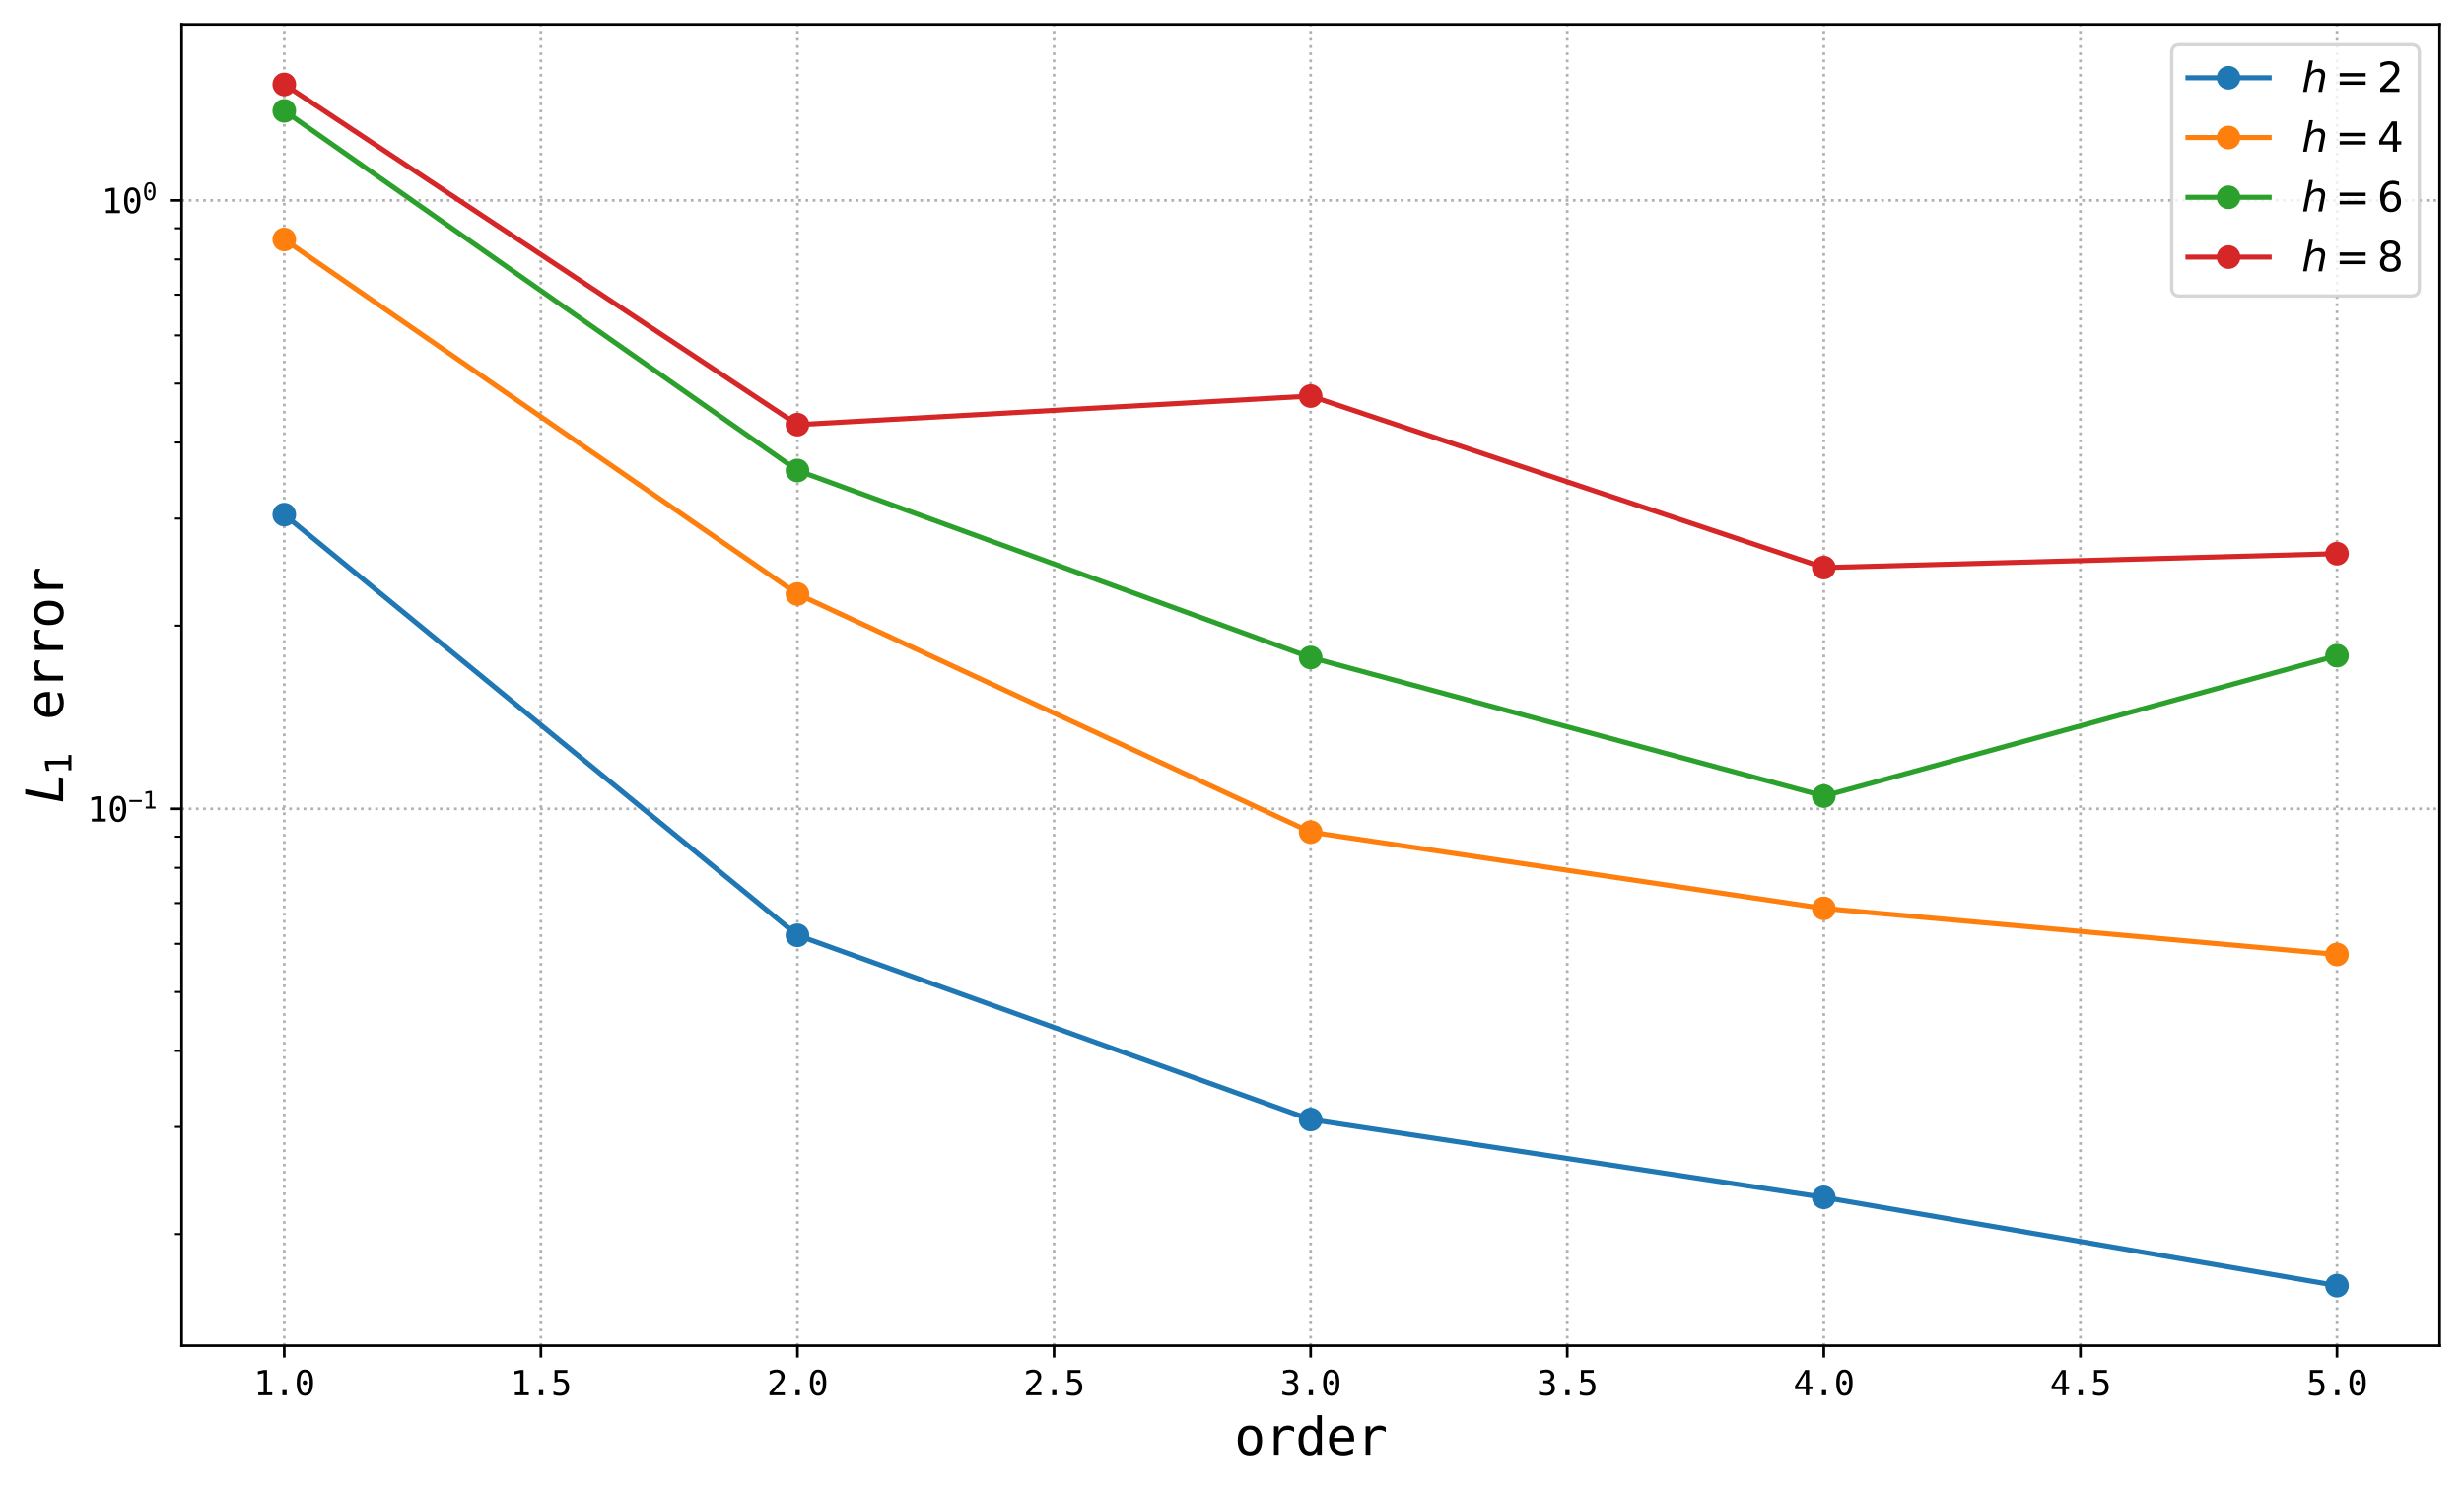 <?xml version="1.0" encoding="utf-8" standalone="no"?>
<!DOCTYPE svg PUBLIC "-//W3C//DTD SVG 1.1//EN"
  "http://www.w3.org/Graphics/SVG/1.1/DTD/svg11.dtd">
<svg height="440.4pt" version="1.1" viewBox="0 0 728.4 440.4" width="728.4pt" xmlns="http://www.w3.org/2000/svg" xmlns:xlink="http://www.w3.org/1999/xlink">
 <defs>
  <style type="text/css">*{stroke-linecap:butt;stroke-linejoin:round;}</style>
 </defs>
 <g id="figure_1">
  <g id="patch_1">
   <path d="M 0 440.4 
L 728.4 440.4 
L 728.4 0 
L 0 0 
z
" style="fill:#ffffff;"/>
  </g>
  <g id="axes_1">
   <g id="patch_2">
    <path d="M 53.697 397.871 
L 721.2 397.871 
L 721.2 7.2 
L 53.697 7.2 
z
" style="fill:#ffffff;"/>
   </g>
   <g id="matplotlib.axis_1">
    <g id="xtick_1">
     <g id="line2d_1">
      <path clip-path="url(#p092d310ce6)" d="M 84.038 397.871 
L 84.038 7.2 
" style="fill:none;stroke:#b0b0b0;stroke-dasharray:0.8,1.32;stroke-dashoffset:0;stroke-width:0.8;"/>
     </g>
     <g id="line2d_2">
      <defs>
       <path d="M 0 0 
L 0 3.5 
" id="mf10bd4941d" style="stroke:#000000;stroke-width:0.8;"/>
      </defs>
      <g>
       <use style="stroke:#000000;stroke-width:0.8;" x="84.038" xlink:href="#mf10bd4941d" y="397.871"/>
      </g>
     </g>
     <g id="text_1">
      <!-- 1.0 -->
      <g transform="translate(75.007 412.523)scale(0.1 -0.1)">
       <defs>
        <path d="M 844 531 
L 1825 531 
L 1825 4097 
L 769 3859 
L 769 4434 
L 1819 4666 
L 2450 4666 
L 2450 531 
L 3419 531 
L 3419 0 
L 844 0 
L 844 531 
z
" id="DejaVuSansMono-31" transform="scale(0.016)"/>
        <path d="M 1528 953 
L 2316 953 
L 2316 0 
L 1528 0 
L 1528 953 
z
" id="DejaVuSansMono-2e" transform="scale(0.016)"/>
        <path d="M 1509 2344 
Q 1509 2516 1629 2641 
Q 1750 2766 1919 2766 
Q 2094 2766 2219 2641 
Q 2344 2516 2344 2344 
Q 2344 2169 2220 2047 
Q 2097 1925 1919 1925 
Q 1744 1925 1626 2044 
Q 1509 2163 1509 2344 
z
M 1925 4250 
Q 1484 4250 1267 3775 
Q 1050 3300 1050 2328 
Q 1050 1359 1267 884 
Q 1484 409 1925 409 
Q 2369 409 2586 884 
Q 2803 1359 2803 2328 
Q 2803 3300 2586 3775 
Q 2369 4250 1925 4250 
z
M 1925 4750 
Q 2672 4750 3055 4137 
Q 3438 3525 3438 2328 
Q 3438 1134 3055 521 
Q 2672 -91 1925 -91 
Q 1178 -91 797 521 
Q 416 1134 416 2328 
Q 416 3525 797 4137 
Q 1178 4750 1925 4750 
z
" id="DejaVuSansMono-30" transform="scale(0.016)"/>
       </defs>
       <use xlink:href="#DejaVuSansMono-31"/>
       <use x="60.205" xlink:href="#DejaVuSansMono-2e"/>
       <use x="120.41" xlink:href="#DejaVuSansMono-30"/>
      </g>
     </g>
    </g>
    <g id="xtick_2">
     <g id="line2d_3">
      <path clip-path="url(#p092d310ce6)" d="M 159.89 397.871 
L 159.89 7.2 
" style="fill:none;stroke:#b0b0b0;stroke-dasharray:0.8,1.32;stroke-dashoffset:0;stroke-width:0.8;"/>
     </g>
     <g id="line2d_4">
      <g>
       <use style="stroke:#000000;stroke-width:0.8;" x="159.89" xlink:href="#mf10bd4941d" y="397.871"/>
      </g>
     </g>
     <g id="text_2">
      <!-- 1.5 -->
      <g transform="translate(150.86 412.523)scale(0.1 -0.1)">
       <defs>
        <path d="M 647 4666 
L 3009 4666 
L 3009 4134 
L 1222 4134 
L 1222 2988 
Q 1356 3038 1492 3061 
Q 1628 3084 1766 3084 
Q 2491 3084 2916 2656 
Q 3341 2228 3341 1497 
Q 3341 759 2895 334 
Q 2450 -91 1678 -91 
Q 1306 -91 998 -41 
Q 691 9 447 109 
L 447 750 
Q 734 594 1025 517 
Q 1316 441 1619 441 
Q 2141 441 2423 716 
Q 2706 991 2706 1497 
Q 2706 1997 2414 2275 
Q 2122 2553 1600 2553 
Q 1347 2553 1106 2495 
Q 866 2438 647 2322 
L 647 4666 
z
" id="DejaVuSansMono-35" transform="scale(0.016)"/>
       </defs>
       <use xlink:href="#DejaVuSansMono-31"/>
       <use x="60.205" xlink:href="#DejaVuSansMono-2e"/>
       <use x="120.41" xlink:href="#DejaVuSansMono-35"/>
      </g>
     </g>
    </g>
    <g id="xtick_3">
     <g id="line2d_5">
      <path clip-path="url(#p092d310ce6)" d="M 235.743 397.871 
L 235.743 7.2 
" style="fill:none;stroke:#b0b0b0;stroke-dasharray:0.8,1.32;stroke-dashoffset:0;stroke-width:0.8;"/>
     </g>
     <g id="line2d_6">
      <g>
       <use style="stroke:#000000;stroke-width:0.8;" x="235.743" xlink:href="#mf10bd4941d" y="397.871"/>
      </g>
     </g>
     <g id="text_3">
      <!-- 2.0 -->
      <g transform="translate(226.713 412.523)scale(0.1 -0.1)">
       <defs>
        <path d="M 1166 531 
L 3309 531 
L 3309 0 
L 475 0 
L 475 531 
Q 1059 1147 1496 1619 
Q 1934 2091 2100 2284 
Q 2413 2666 2522 2902 
Q 2631 3138 2631 3384 
Q 2631 3775 2401 3997 
Q 2172 4219 1772 4219 
Q 1488 4219 1175 4116 
Q 863 4013 513 3803 
L 513 4441 
Q 834 4594 1145 4672 
Q 1456 4750 1759 4750 
Q 2444 4750 2861 4386 
Q 3278 4022 3278 3431 
Q 3278 3131 3139 2831 
Q 3000 2531 2688 2169 
Q 2513 1966 2180 1606 
Q 1847 1247 1166 531 
z
" id="DejaVuSansMono-32" transform="scale(0.016)"/>
       </defs>
       <use xlink:href="#DejaVuSansMono-32"/>
       <use x="60.205" xlink:href="#DejaVuSansMono-2e"/>
       <use x="120.41" xlink:href="#DejaVuSansMono-30"/>
      </g>
     </g>
    </g>
    <g id="xtick_4">
     <g id="line2d_7">
      <path clip-path="url(#p092d310ce6)" d="M 311.596 397.871 
L 311.596 7.2 
" style="fill:none;stroke:#b0b0b0;stroke-dasharray:0.8,1.32;stroke-dashoffset:0;stroke-width:0.8;"/>
     </g>
     <g id="line2d_8">
      <g>
       <use style="stroke:#000000;stroke-width:0.8;" x="311.596" xlink:href="#mf10bd4941d" y="397.871"/>
      </g>
     </g>
     <g id="text_4">
      <!-- 2.5 -->
      <g transform="translate(302.565 412.523)scale(0.1 -0.1)">
       <use xlink:href="#DejaVuSansMono-32"/>
       <use x="60.205" xlink:href="#DejaVuSansMono-2e"/>
       <use x="120.41" xlink:href="#DejaVuSansMono-35"/>
      </g>
     </g>
    </g>
    <g id="xtick_5">
     <g id="line2d_9">
      <path clip-path="url(#p092d310ce6)" d="M 387.448 397.871 
L 387.448 7.2 
" style="fill:none;stroke:#b0b0b0;stroke-dasharray:0.8,1.32;stroke-dashoffset:0;stroke-width:0.8;"/>
     </g>
     <g id="line2d_10">
      <g>
       <use style="stroke:#000000;stroke-width:0.8;" x="387.448" xlink:href="#mf10bd4941d" y="397.871"/>
      </g>
     </g>
     <g id="text_5">
      <!-- 3.0 -->
      <g transform="translate(378.418 412.523)scale(0.1 -0.1)">
       <defs>
        <path d="M 2425 2497 
Q 2884 2375 3128 2064 
Q 3372 1753 3372 1288 
Q 3372 644 2939 276 
Q 2506 -91 1741 -91 
Q 1419 -91 1084 -31 
Q 750 28 428 141 
L 428 769 
Q 747 603 1056 522 
Q 1366 441 1672 441 
Q 2191 441 2469 675 
Q 2747 909 2747 1350 
Q 2747 1756 2469 1995 
Q 2191 2234 1716 2234 
L 1234 2234 
L 1234 2753 
L 1716 2753 
Q 2150 2753 2394 2943 
Q 2638 3134 2638 3475 
Q 2638 3834 2411 4026 
Q 2184 4219 1766 4219 
Q 1488 4219 1191 4156 
Q 894 4094 569 3969 
L 569 4550 
Q 947 4650 1242 4700 
Q 1538 4750 1766 4750 
Q 2447 4750 2855 4408 
Q 3263 4066 3263 3500 
Q 3263 3116 3048 2859 
Q 2834 2603 2425 2497 
z
" id="DejaVuSansMono-33" transform="scale(0.016)"/>
       </defs>
       <use xlink:href="#DejaVuSansMono-33"/>
       <use x="60.205" xlink:href="#DejaVuSansMono-2e"/>
       <use x="120.41" xlink:href="#DejaVuSansMono-30"/>
      </g>
     </g>
    </g>
    <g id="xtick_6">
     <g id="line2d_11">
      <path clip-path="url(#p092d310ce6)" d="M 463.301 397.871 
L 463.301 7.2 
" style="fill:none;stroke:#b0b0b0;stroke-dasharray:0.8,1.32;stroke-dashoffset:0;stroke-width:0.8;"/>
     </g>
     <g id="line2d_12">
      <g>
       <use style="stroke:#000000;stroke-width:0.8;" x="463.301" xlink:href="#mf10bd4941d" y="397.871"/>
      </g>
     </g>
     <g id="text_6">
      <!-- 3.5 -->
      <g transform="translate(454.27 412.523)scale(0.1 -0.1)">
       <use xlink:href="#DejaVuSansMono-33"/>
       <use x="60.205" xlink:href="#DejaVuSansMono-2e"/>
       <use x="120.41" xlink:href="#DejaVuSansMono-35"/>
      </g>
     </g>
    </g>
    <g id="xtick_7">
     <g id="line2d_13">
      <path clip-path="url(#p092d310ce6)" d="M 539.153 397.871 
L 539.153 7.2 
" style="fill:none;stroke:#b0b0b0;stroke-dasharray:0.8,1.32;stroke-dashoffset:0;stroke-width:0.8;"/>
     </g>
     <g id="line2d_14">
      <g>
       <use style="stroke:#000000;stroke-width:0.8;" x="539.153" xlink:href="#mf10bd4941d" y="397.871"/>
      </g>
     </g>
     <g id="text_7">
      <!-- 4.0 -->
      <g transform="translate(530.123 412.523)scale(0.1 -0.1)">
       <defs>
        <path d="M 2297 4091 
L 825 1625 
L 2297 1625 
L 2297 4091 
z
M 2194 4666 
L 2925 4666 
L 2925 1625 
L 3547 1625 
L 3547 1113 
L 2925 1113 
L 2925 0 
L 2297 0 
L 2297 1113 
L 319 1113 
L 319 1709 
L 2194 4666 
z
" id="DejaVuSansMono-34" transform="scale(0.016)"/>
       </defs>
       <use xlink:href="#DejaVuSansMono-34"/>
       <use x="60.205" xlink:href="#DejaVuSansMono-2e"/>
       <use x="120.41" xlink:href="#DejaVuSansMono-30"/>
      </g>
     </g>
    </g>
    <g id="xtick_8">
     <g id="line2d_15">
      <path clip-path="url(#p092d310ce6)" d="M 615.006 397.871 
L 615.006 7.2 
" style="fill:none;stroke:#b0b0b0;stroke-dasharray:0.8,1.32;stroke-dashoffset:0;stroke-width:0.8;"/>
     </g>
     <g id="line2d_16">
      <g>
       <use style="stroke:#000000;stroke-width:0.8;" x="615.006" xlink:href="#mf10bd4941d" y="397.871"/>
      </g>
     </g>
     <g id="text_8">
      <!-- 4.5 -->
      <g transform="translate(605.975 412.523)scale(0.1 -0.1)">
       <use xlink:href="#DejaVuSansMono-34"/>
       <use x="60.205" xlink:href="#DejaVuSansMono-2e"/>
       <use x="120.41" xlink:href="#DejaVuSansMono-35"/>
      </g>
     </g>
    </g>
    <g id="xtick_9">
     <g id="line2d_17">
      <path clip-path="url(#p092d310ce6)" d="M 690.858 397.871 
L 690.858 7.2 
" style="fill:none;stroke:#b0b0b0;stroke-dasharray:0.8,1.32;stroke-dashoffset:0;stroke-width:0.8;"/>
     </g>
     <g id="line2d_18">
      <g>
       <use style="stroke:#000000;stroke-width:0.8;" x="690.858" xlink:href="#mf10bd4941d" y="397.871"/>
      </g>
     </g>
     <g id="text_9">
      <!-- 5.0 -->
      <g transform="translate(681.828 412.523)scale(0.1 -0.1)">
       <use xlink:href="#DejaVuSansMono-35"/>
       <use x="60.205" xlink:href="#DejaVuSansMono-2e"/>
       <use x="120.41" xlink:href="#DejaVuSansMono-30"/>
      </g>
     </g>
    </g>
    <g id="text_10">
     <!-- order -->
     <g transform="translate(364.872 430.08)scale(0.15 -0.15)">
      <defs>
       <path d="M 1925 3097 
Q 1488 3097 1263 2756 
Q 1038 2416 1038 1747 
Q 1038 1081 1263 739 
Q 1488 397 1925 397 
Q 2366 397 2591 739 
Q 2816 1081 2816 1747 
Q 2816 2416 2591 2756 
Q 2366 3097 1925 3097 
z
M 1925 3584 
Q 2653 3584 3039 3112 
Q 3425 2641 3425 1747 
Q 3425 850 3040 379 
Q 2656 -91 1925 -91 
Q 1197 -91 812 379 
Q 428 850 428 1747 
Q 428 2641 812 3112 
Q 1197 3584 1925 3584 
z
" id="DejaVuSansMono-6f" transform="scale(0.016)"/>
       <path d="M 3609 2778 
Q 3425 2922 3234 2987 
Q 3044 3053 2816 3053 
Q 2278 3053 1993 2715 
Q 1709 2378 1709 1741 
L 1709 0 
L 1131 0 
L 1131 3500 
L 1709 3500 
L 1709 2816 
Q 1853 3188 2151 3386 
Q 2450 3584 2859 3584 
Q 3072 3584 3256 3531 
Q 3441 3478 3609 3366 
L 3609 2778 
z
" id="DejaVuSansMono-72" transform="scale(0.016)"/>
       <path d="M 2681 3053 
L 2681 4863 
L 3256 4863 
L 3256 0 
L 2681 0 
L 2681 441 
Q 2538 181 2298 45 
Q 2059 -91 1747 -91 
Q 1113 -91 748 401 
Q 384 894 384 1759 
Q 384 2613 750 3098 
Q 1116 3584 1747 3584 
Q 2063 3584 2303 3448 
Q 2544 3313 2681 3053 
z
M 991 1747 
Q 991 1078 1203 737 
Q 1416 397 1831 397 
Q 2247 397 2464 740 
Q 2681 1084 2681 1747 
Q 2681 2413 2464 2755 
Q 2247 3097 1831 3097 
Q 1416 3097 1203 2756 
Q 991 2416 991 1747 
z
" id="DejaVuSansMono-64" transform="scale(0.016)"/>
       <path d="M 3475 1894 
L 3475 1613 
L 984 1613 
L 984 1594 
Q 984 1022 1282 709 
Q 1581 397 2125 397 
Q 2400 397 2700 484 
Q 3000 572 3341 750 
L 3341 178 
Q 3013 44 2708 -23 
Q 2403 -91 2119 -91 
Q 1303 -91 843 398 
Q 384 888 384 1747 
Q 384 2584 834 3084 
Q 1284 3584 2034 3584 
Q 2703 3584 3089 3131 
Q 3475 2678 3475 1894 
z
M 2900 2063 
Q 2888 2569 2661 2833 
Q 2434 3097 2009 3097 
Q 1594 3097 1325 2822 
Q 1056 2547 1006 2059 
L 2900 2063 
z
" id="DejaVuSansMono-65" transform="scale(0.016)"/>
      </defs>
      <use xlink:href="#DejaVuSansMono-6f"/>
      <use x="60.205" xlink:href="#DejaVuSansMono-72"/>
      <use x="120.41" xlink:href="#DejaVuSansMono-64"/>
      <use x="180.615" xlink:href="#DejaVuSansMono-65"/>
      <use x="240.82" xlink:href="#DejaVuSansMono-72"/>
     </g>
    </g>
   </g>
   <g id="matplotlib.axis_2">
    <g id="ytick_1">
     <g id="line2d_19">
      <path clip-path="url(#p092d310ce6)" d="M 53.697 239.141 
L 721.2 239.141 
" style="fill:none;stroke:#b0b0b0;stroke-dasharray:0.8,1.32;stroke-dashoffset:0;stroke-width:0.8;"/>
     </g>
     <g id="line2d_20">
      <defs>
       <path d="M 0 0 
L -3.5 0 
" id="md3de2f32b2" style="stroke:#000000;stroke-width:0.8;"/>
      </defs>
      <g>
       <use style="stroke:#000000;stroke-width:0.8;" x="53.697" xlink:href="#md3de2f32b2" y="239.141"/>
      </g>
     </g>
     <g id="text_11">
      <!-- $\mathdefault{10^{-1}}$ -->
      <g transform="translate(25.797 242.966)scale(0.1 -0.1)">
       <defs>
        <path d="M 275 2272 
L 3578 2272 
L 3578 1741 
L 275 1741 
L 275 2272 
z
" id="DejaVuSansMono-2212" transform="scale(0.016)"/>
       </defs>
       <use transform="translate(0 0.684)" xlink:href="#DejaVuSansMono-31"/>
       <use transform="translate(60.205 0.684)" xlink:href="#DejaVuSansMono-30"/>
       <use transform="translate(121.367 38.966)scale(0.7)" xlink:href="#DejaVuSansMono-2212"/>
       <use transform="translate(163.511 38.966)scale(0.7)" xlink:href="#DejaVuSansMono-31"/>
      </g>
     </g>
    </g>
    <g id="ytick_2">
     <g id="line2d_21">
      <path clip-path="url(#p092d310ce6)" d="M 53.697 59.256 
L 721.2 59.256 
" style="fill:none;stroke:#b0b0b0;stroke-dasharray:0.8,1.32;stroke-dashoffset:0;stroke-width:0.8;"/>
     </g>
     <g id="line2d_22">
      <g>
       <use style="stroke:#000000;stroke-width:0.8;" x="53.697" xlink:href="#md3de2f32b2" y="59.256"/>
      </g>
     </g>
     <g id="text_12">
      <!-- $\mathdefault{10^{0}}$ -->
      <g transform="translate(29.997 63.081)scale(0.1 -0.1)">
       <use transform="translate(0 0.766)" xlink:href="#DejaVuSansMono-31"/>
       <use transform="translate(60.205 0.766)" xlink:href="#DejaVuSansMono-30"/>
       <use transform="translate(121.367 39.047)scale(0.7)" xlink:href="#DejaVuSansMono-30"/>
      </g>
     </g>
    </g>
    <g id="ytick_3">
     <g id="line2d_23">
      <defs>
       <path d="M 0 0 
L -2 0 
" id="m2cb1651e8a" style="stroke:#000000;stroke-width:0.6;"/>
      </defs>
      <g>
       <use style="stroke:#000000;stroke-width:0.6;" x="53.697" xlink:href="#m2cb1651e8a" y="364.875"/>
      </g>
     </g>
    </g>
    <g id="ytick_4">
     <g id="line2d_24">
      <g>
       <use style="stroke:#000000;stroke-width:0.6;" x="53.697" xlink:href="#m2cb1651e8a" y="333.199"/>
      </g>
     </g>
    </g>
    <g id="ytick_5">
     <g id="line2d_25">
      <g>
       <use style="stroke:#000000;stroke-width:0.6;" x="53.697" xlink:href="#m2cb1651e8a" y="310.724"/>
      </g>
     </g>
    </g>
    <g id="ytick_6">
     <g id="line2d_26">
      <g>
       <use style="stroke:#000000;stroke-width:0.6;" x="53.697" xlink:href="#m2cb1651e8a" y="293.291"/>
      </g>
     </g>
    </g>
    <g id="ytick_7">
     <g id="line2d_27">
      <g>
       <use style="stroke:#000000;stroke-width:0.6;" x="53.697" xlink:href="#m2cb1651e8a" y="279.048"/>
      </g>
     </g>
    </g>
    <g id="ytick_8">
     <g id="line2d_28">
      <g>
       <use style="stroke:#000000;stroke-width:0.6;" x="53.697" xlink:href="#m2cb1651e8a" y="267.005"/>
      </g>
     </g>
    </g>
    <g id="ytick_9">
     <g id="line2d_29">
      <g>
       <use style="stroke:#000000;stroke-width:0.6;" x="53.697" xlink:href="#m2cb1651e8a" y="256.573"/>
      </g>
     </g>
    </g>
    <g id="ytick_10">
     <g id="line2d_30">
      <g>
       <use style="stroke:#000000;stroke-width:0.6;" x="53.697" xlink:href="#m2cb1651e8a" y="247.372"/>
      </g>
     </g>
    </g>
    <g id="ytick_11">
     <g id="line2d_31">
      <g>
       <use style="stroke:#000000;stroke-width:0.6;" x="53.697" xlink:href="#m2cb1651e8a" y="184.99"/>
      </g>
     </g>
    </g>
    <g id="ytick_12">
     <g id="line2d_32">
      <g>
       <use style="stroke:#000000;stroke-width:0.6;" x="53.697" xlink:href="#m2cb1651e8a" y="153.314"/>
      </g>
     </g>
    </g>
    <g id="ytick_13">
     <g id="line2d_33">
      <g>
       <use style="stroke:#000000;stroke-width:0.6;" x="53.697" xlink:href="#m2cb1651e8a" y="130.839"/>
      </g>
     </g>
    </g>
    <g id="ytick_14">
     <g id="line2d_34">
      <g>
       <use style="stroke:#000000;stroke-width:0.6;" x="53.697" xlink:href="#m2cb1651e8a" y="113.406"/>
      </g>
     </g>
    </g>
    <g id="ytick_15">
     <g id="line2d_35">
      <g>
       <use style="stroke:#000000;stroke-width:0.6;" x="53.697" xlink:href="#m2cb1651e8a" y="99.163"/>
      </g>
     </g>
    </g>
    <g id="ytick_16">
     <g id="line2d_36">
      <g>
       <use style="stroke:#000000;stroke-width:0.6;" x="53.697" xlink:href="#m2cb1651e8a" y="87.12"/>
      </g>
     </g>
    </g>
    <g id="ytick_17">
     <g id="line2d_37">
      <g>
       <use style="stroke:#000000;stroke-width:0.6;" x="53.697" xlink:href="#m2cb1651e8a" y="76.688"/>
      </g>
     </g>
    </g>
    <g id="ytick_18">
     <g id="line2d_38">
      <g>
       <use style="stroke:#000000;stroke-width:0.6;" x="53.697" xlink:href="#m2cb1651e8a" y="67.487"/>
      </g>
     </g>
    </g>
    <g id="text_13">
     <!-- $L_1$ error -->
     <g transform="translate(18.677 237.411)rotate(-90)scale(0.15 -0.15)">
      <defs>
       <path d="M 1075 4666 
L 1709 4666 
L 909 525 
L 3181 525 
L 3078 0 
L 172 0 
L 1075 4666 
z
" id="DejaVuSans-Oblique-4c" transform="scale(0.016)"/>
       <path d="M 794 531 
L 1825 531 
L 1825 4091 
L 703 3866 
L 703 4441 
L 1819 4666 
L 2450 4666 
L 2450 531 
L 3481 531 
L 3481 0 
L 794 0 
L 794 531 
z
" id="DejaVuSans-31" transform="scale(0.016)"/>
       <path id="DejaVuSansMono-20" transform="scale(0.016)"/>
      </defs>
      <use transform="translate(0 0.094)" xlink:href="#DejaVuSans-Oblique-4c"/>
      <use transform="translate(55.713 -16.312)scale(0.7)" xlink:href="#DejaVuSans-31"/>
      <use transform="translate(102.983 0.094)" xlink:href="#DejaVuSansMono-20"/>
      <use transform="translate(163.188 0.094)" xlink:href="#DejaVuSansMono-65"/>
      <use transform="translate(223.394 0.094)" xlink:href="#DejaVuSansMono-72"/>
      <use transform="translate(283.599 0.094)" xlink:href="#DejaVuSansMono-72"/>
      <use transform="translate(343.804 0.094)" xlink:href="#DejaVuSansMono-6f"/>
      <use transform="translate(404.009 0.094)" xlink:href="#DejaVuSansMono-72"/>
     </g>
    </g>
   </g>
   <g id="line2d_39">
    <path clip-path="url(#p092d310ce6)" d="M 84.038 152.156 
L 235.743 276.531 
L 387.448 331.007 
L 539.153 354.017 
L 690.858 380.114 
" style="fill:none;stroke:#1f77b4;stroke-linecap:square;stroke-width:1.5;"/>
    <defs>
     <path d="M 0 3 
C 0.796 3 1.559 2.684 2.121 2.121 
C 2.684 1.559 3 0.796 3 0 
C 3 -0.796 2.684 -1.559 2.121 -2.121 
C 1.559 -2.684 0.796 -3 0 -3 
C -0.796 -3 -1.559 -2.684 -2.121 -2.121 
C -2.684 -1.559 -3 -0.796 -3 0 
C -3 0.796 -2.684 1.559 -2.121 2.121 
C -1.559 2.684 -0.796 3 0 3 
z
" id="mc367841084" style="stroke:#1f77b4;"/>
    </defs>
    <g clip-path="url(#p092d310ce6)">
     <use style="fill:#1f77b4;stroke:#1f77b4;" x="84.038" xlink:href="#mc367841084" y="152.156"/>
     <use style="fill:#1f77b4;stroke:#1f77b4;" x="235.743" xlink:href="#mc367841084" y="276.531"/>
     <use style="fill:#1f77b4;stroke:#1f77b4;" x="387.448" xlink:href="#mc367841084" y="331.007"/>
     <use style="fill:#1f77b4;stroke:#1f77b4;" x="539.153" xlink:href="#mc367841084" y="354.017"/>
     <use style="fill:#1f77b4;stroke:#1f77b4;" x="690.858" xlink:href="#mc367841084" y="380.114"/>
    </g>
   </g>
   <g id="line2d_40">
    <path clip-path="url(#p092d310ce6)" d="M 84.038 70.811 
L 235.743 175.631 
L 387.448 246.026 
L 539.153 268.58 
L 690.858 282.193 
" style="fill:none;stroke:#ff7f0e;stroke-linecap:square;stroke-width:1.5;"/>
    <defs>
     <path d="M 0 3 
C 0.796 3 1.559 2.684 2.121 2.121 
C 2.684 1.559 3 0.796 3 0 
C 3 -0.796 2.684 -1.559 2.121 -2.121 
C 1.559 -2.684 0.796 -3 0 -3 
C -0.796 -3 -1.559 -2.684 -2.121 -2.121 
C -2.684 -1.559 -3 -0.796 -3 0 
C -3 0.796 -2.684 1.559 -2.121 2.121 
C -1.559 2.684 -0.796 3 0 3 
z
" id="m6f424e789a" style="stroke:#ff7f0e;"/>
    </defs>
    <g clip-path="url(#p092d310ce6)">
     <use style="fill:#ff7f0e;stroke:#ff7f0e;" x="84.038" xlink:href="#m6f424e789a" y="70.811"/>
     <use style="fill:#ff7f0e;stroke:#ff7f0e;" x="235.743" xlink:href="#m6f424e789a" y="175.631"/>
     <use style="fill:#ff7f0e;stroke:#ff7f0e;" x="387.448" xlink:href="#m6f424e789a" y="246.026"/>
     <use style="fill:#ff7f0e;stroke:#ff7f0e;" x="539.153" xlink:href="#m6f424e789a" y="268.58"/>
     <use style="fill:#ff7f0e;stroke:#ff7f0e;" x="690.858" xlink:href="#m6f424e789a" y="282.193"/>
    </g>
   </g>
   <g id="line2d_41">
    <path clip-path="url(#p092d310ce6)" d="M 84.038 32.77 
L 235.743 139.106 
L 387.448 194.401 
L 539.153 235.369 
L 690.858 193.857 
" style="fill:none;stroke:#2ca02c;stroke-linecap:square;stroke-width:1.5;"/>
    <defs>
     <path d="M 0 3 
C 0.796 3 1.559 2.684 2.121 2.121 
C 2.684 1.559 3 0.796 3 0 
C 3 -0.796 2.684 -1.559 2.121 -2.121 
C 1.559 -2.684 0.796 -3 0 -3 
C -0.796 -3 -1.559 -2.684 -2.121 -2.121 
C -2.684 -1.559 -3 -0.796 -3 0 
C -3 0.796 -2.684 1.559 -2.121 2.121 
C -1.559 2.684 -0.796 3 0 3 
z
" id="mb7ddfdbb5e" style="stroke:#2ca02c;"/>
    </defs>
    <g clip-path="url(#p092d310ce6)">
     <use style="fill:#2ca02c;stroke:#2ca02c;" x="84.038" xlink:href="#mb7ddfdbb5e" y="32.77"/>
     <use style="fill:#2ca02c;stroke:#2ca02c;" x="235.743" xlink:href="#mb7ddfdbb5e" y="139.106"/>
     <use style="fill:#2ca02c;stroke:#2ca02c;" x="387.448" xlink:href="#mb7ddfdbb5e" y="194.401"/>
     <use style="fill:#2ca02c;stroke:#2ca02c;" x="539.153" xlink:href="#mb7ddfdbb5e" y="235.369"/>
     <use style="fill:#2ca02c;stroke:#2ca02c;" x="690.858" xlink:href="#mb7ddfdbb5e" y="193.857"/>
    </g>
   </g>
   <g id="line2d_42">
    <path clip-path="url(#p092d310ce6)" d="M 84.038 24.958 
L 235.743 125.549 
L 387.448 117.107 
L 539.153 167.807 
L 690.858 163.695 
" style="fill:none;stroke:#d62728;stroke-linecap:square;stroke-width:1.5;"/>
    <defs>
     <path d="M 0 3 
C 0.796 3 1.559 2.684 2.121 2.121 
C 2.684 1.559 3 0.796 3 0 
C 3 -0.796 2.684 -1.559 2.121 -2.121 
C 1.559 -2.684 0.796 -3 0 -3 
C -0.796 -3 -1.559 -2.684 -2.121 -2.121 
C -2.684 -1.559 -3 -0.796 -3 0 
C -3 0.796 -2.684 1.559 -2.121 2.121 
C -1.559 2.684 -0.796 3 0 3 
z
" id="m405641dc2c" style="stroke:#d62728;"/>
    </defs>
    <g clip-path="url(#p092d310ce6)">
     <use style="fill:#d62728;stroke:#d62728;" x="84.038" xlink:href="#m405641dc2c" y="24.958"/>
     <use style="fill:#d62728;stroke:#d62728;" x="235.743" xlink:href="#m405641dc2c" y="125.549"/>
     <use style="fill:#d62728;stroke:#d62728;" x="387.448" xlink:href="#m405641dc2c" y="117.107"/>
     <use style="fill:#d62728;stroke:#d62728;" x="539.153" xlink:href="#m405641dc2c" y="167.807"/>
     <use style="fill:#d62728;stroke:#d62728;" x="690.858" xlink:href="#m405641dc2c" y="163.695"/>
    </g>
   </g>
   <g id="patch_3">
    <path d="M 53.697 397.871 
L 53.697 7.2 
" style="fill:none;stroke:#000000;stroke-linecap:square;stroke-linejoin:miter;stroke-width:0.8;"/>
   </g>
   <g id="patch_4">
    <path d="M 721.2 397.871 
L 721.2 7.2 
" style="fill:none;stroke:#000000;stroke-linecap:square;stroke-linejoin:miter;stroke-width:0.8;"/>
   </g>
   <g id="patch_5">
    <path d="M 53.697 397.871 
L 721.2 397.871 
" style="fill:none;stroke:#000000;stroke-linecap:square;stroke-linejoin:miter;stroke-width:0.8;"/>
   </g>
   <g id="patch_6">
    <path d="M 53.697 7.2 
L 721.2 7.2 
" style="fill:none;stroke:#000000;stroke-linecap:square;stroke-linejoin:miter;stroke-width:0.8;"/>
   </g>
   <g id="legend_1">
    <g id="patch_7">
     <path d="M 644.4 87.51 
L 712.8 87.51 
Q 715.2 87.51 715.2 85.11 
L 715.2 15.6 
Q 715.2 13.2 712.8 13.2 
L 644.4 13.2 
Q 642 13.2 642 15.6 
L 642 85.11 
Q 642 87.51 644.4 87.51 
z
" style="fill:#ffffff;opacity:0.8;stroke:#cccccc;stroke-linejoin:miter;"/>
    </g>
    <g id="line2d_43">
     <path d="M 646.8 22.982 
L 670.8 22.982 
" style="fill:none;stroke:#1f77b4;stroke-linecap:square;stroke-width:1.5;"/>
    </g>
    <g id="line2d_44">
     <g>
      <use style="fill:#1f77b4;stroke:#1f77b4;" x="658.8" xlink:href="#mc367841084" y="22.982"/>
     </g>
    </g>
    <g id="text_14">
     <!-- $h = 2$ -->
     <g transform="translate(680.4 27.182)scale(0.12 -0.12)">
      <defs>
       <path d="M 3566 2113 
L 3156 0 
L 2578 0 
L 2988 2091 
Q 3016 2238 3031 2350 
Q 3047 2463 3047 2528 
Q 3047 2791 2881 2937 
Q 2716 3084 2419 3084 
Q 1956 3084 1617 2771 
Q 1278 2459 1178 1941 
L 800 0 
L 225 0 
L 1172 4863 
L 1747 4863 
L 1375 2950 
Q 1594 3244 1934 3414 
Q 2275 3584 2650 3584 
Q 3113 3584 3367 3334 
Q 3622 3084 3622 2631 
Q 3622 2519 3608 2391 
Q 3594 2263 3566 2113 
z
" id="DejaVuSans-Oblique-68" transform="scale(0.016)"/>
       <path d="M 678 2906 
L 4684 2906 
L 4684 2381 
L 678 2381 
L 678 2906 
z
M 678 1631 
L 4684 1631 
L 4684 1100 
L 678 1100 
L 678 1631 
z
" id="DejaVuSans-3d" transform="scale(0.016)"/>
       <path d="M 1228 531 
L 3431 531 
L 3431 0 
L 469 0 
L 469 531 
Q 828 903 1448 1529 
Q 2069 2156 2228 2338 
Q 2531 2678 2651 2914 
Q 2772 3150 2772 3378 
Q 2772 3750 2511 3984 
Q 2250 4219 1831 4219 
Q 1534 4219 1204 4116 
Q 875 4013 500 3803 
L 500 4441 
Q 881 4594 1212 4672 
Q 1544 4750 1819 4750 
Q 2544 4750 2975 4387 
Q 3406 4025 3406 3419 
Q 3406 3131 3298 2873 
Q 3191 2616 2906 2266 
Q 2828 2175 2409 1742 
Q 1991 1309 1228 531 
z
" id="DejaVuSans-32" transform="scale(0.016)"/>
      </defs>
      <use transform="translate(0 0.016)" xlink:href="#DejaVuSans-Oblique-68"/>
      <use transform="translate(82.861 0.016)" xlink:href="#DejaVuSans-3d"/>
      <use transform="translate(186.133 0.016)" xlink:href="#DejaVuSans-32"/>
     </g>
    </g>
    <g id="line2d_45">
     <path d="M 646.8 40.659 
L 670.8 40.659 
" style="fill:none;stroke:#ff7f0e;stroke-linecap:square;stroke-width:1.5;"/>
    </g>
    <g id="line2d_46">
     <g>
      <use style="fill:#ff7f0e;stroke:#ff7f0e;" x="658.8" xlink:href="#m6f424e789a" y="40.659"/>
     </g>
    </g>
    <g id="text_15">
     <!-- $h = 4$ -->
     <g transform="translate(680.4 44.859)scale(0.12 -0.12)">
      <defs>
       <path d="M 2419 4116 
L 825 1625 
L 2419 1625 
L 2419 4116 
z
M 2253 4666 
L 3047 4666 
L 3047 1625 
L 3713 1625 
L 3713 1100 
L 3047 1100 
L 3047 0 
L 2419 0 
L 2419 1100 
L 313 1100 
L 313 1709 
L 2253 4666 
z
" id="DejaVuSans-34" transform="scale(0.016)"/>
      </defs>
      <use transform="translate(0 0.016)" xlink:href="#DejaVuSans-Oblique-68"/>
      <use transform="translate(82.861 0.016)" xlink:href="#DejaVuSans-3d"/>
      <use transform="translate(186.133 0.016)" xlink:href="#DejaVuSans-34"/>
     </g>
    </g>
    <g id="line2d_47">
     <path d="M 646.8 58.337 
L 670.8 58.337 
" style="fill:none;stroke:#2ca02c;stroke-linecap:square;stroke-width:1.5;"/>
    </g>
    <g id="line2d_48">
     <g>
      <use style="fill:#2ca02c;stroke:#2ca02c;" x="658.8" xlink:href="#mb7ddfdbb5e" y="58.337"/>
     </g>
    </g>
    <g id="text_16">
     <!-- $h = 6$ -->
     <g transform="translate(680.4 62.537)scale(0.12 -0.12)">
      <defs>
       <path d="M 2113 2584 
Q 1688 2584 1439 2293 
Q 1191 2003 1191 1497 
Q 1191 994 1439 701 
Q 1688 409 2113 409 
Q 2538 409 2786 701 
Q 3034 994 3034 1497 
Q 3034 2003 2786 2293 
Q 2538 2584 2113 2584 
z
M 3366 4563 
L 3366 3988 
Q 3128 4100 2886 4159 
Q 2644 4219 2406 4219 
Q 1781 4219 1451 3797 
Q 1122 3375 1075 2522 
Q 1259 2794 1537 2939 
Q 1816 3084 2150 3084 
Q 2853 3084 3261 2657 
Q 3669 2231 3669 1497 
Q 3669 778 3244 343 
Q 2819 -91 2113 -91 
Q 1303 -91 875 529 
Q 447 1150 447 2328 
Q 447 3434 972 4092 
Q 1497 4750 2381 4750 
Q 2619 4750 2861 4703 
Q 3103 4656 3366 4563 
z
" id="DejaVuSans-36" transform="scale(0.016)"/>
      </defs>
      <use transform="translate(0 0.016)" xlink:href="#DejaVuSans-Oblique-68"/>
      <use transform="translate(82.861 0.016)" xlink:href="#DejaVuSans-3d"/>
      <use transform="translate(186.133 0.016)" xlink:href="#DejaVuSans-36"/>
     </g>
    </g>
    <g id="line2d_49">
     <path d="M 646.8 76.014 
L 670.8 76.014 
" style="fill:none;stroke:#d62728;stroke-linecap:square;stroke-width:1.5;"/>
    </g>
    <g id="line2d_50">
     <g>
      <use style="fill:#d62728;stroke:#d62728;" x="658.8" xlink:href="#m405641dc2c" y="76.014"/>
     </g>
    </g>
    <g id="text_17">
     <!-- $h = 8$ -->
     <g transform="translate(680.4 80.214)scale(0.12 -0.12)">
      <defs>
       <path d="M 2034 2216 
Q 1584 2216 1326 1975 
Q 1069 1734 1069 1313 
Q 1069 891 1326 650 
Q 1584 409 2034 409 
Q 2484 409 2743 651 
Q 3003 894 3003 1313 
Q 3003 1734 2745 1975 
Q 2488 2216 2034 2216 
z
M 1403 2484 
Q 997 2584 770 2862 
Q 544 3141 544 3541 
Q 544 4100 942 4425 
Q 1341 4750 2034 4750 
Q 2731 4750 3128 4425 
Q 3525 4100 3525 3541 
Q 3525 3141 3298 2862 
Q 3072 2584 2669 2484 
Q 3125 2378 3379 2068 
Q 3634 1759 3634 1313 
Q 3634 634 3220 271 
Q 2806 -91 2034 -91 
Q 1263 -91 848 271 
Q 434 634 434 1313 
Q 434 1759 690 2068 
Q 947 2378 1403 2484 
z
M 1172 3481 
Q 1172 3119 1398 2916 
Q 1625 2713 2034 2713 
Q 2441 2713 2670 2916 
Q 2900 3119 2900 3481 
Q 2900 3844 2670 4047 
Q 2441 4250 2034 4250 
Q 1625 4250 1398 4047 
Q 1172 3844 1172 3481 
z
" id="DejaVuSans-38" transform="scale(0.016)"/>
      </defs>
      <use transform="translate(0 0.016)" xlink:href="#DejaVuSans-Oblique-68"/>
      <use transform="translate(82.861 0.016)" xlink:href="#DejaVuSans-3d"/>
      <use transform="translate(186.133 0.016)" xlink:href="#DejaVuSans-38"/>
     </g>
    </g>
   </g>
  </g>
 </g>
 <defs>
  <clipPath id="p092d310ce6">
   <rect height="390.671" width="667.503" x="53.697" y="7.2"/>
  </clipPath>
 </defs>
</svg>
